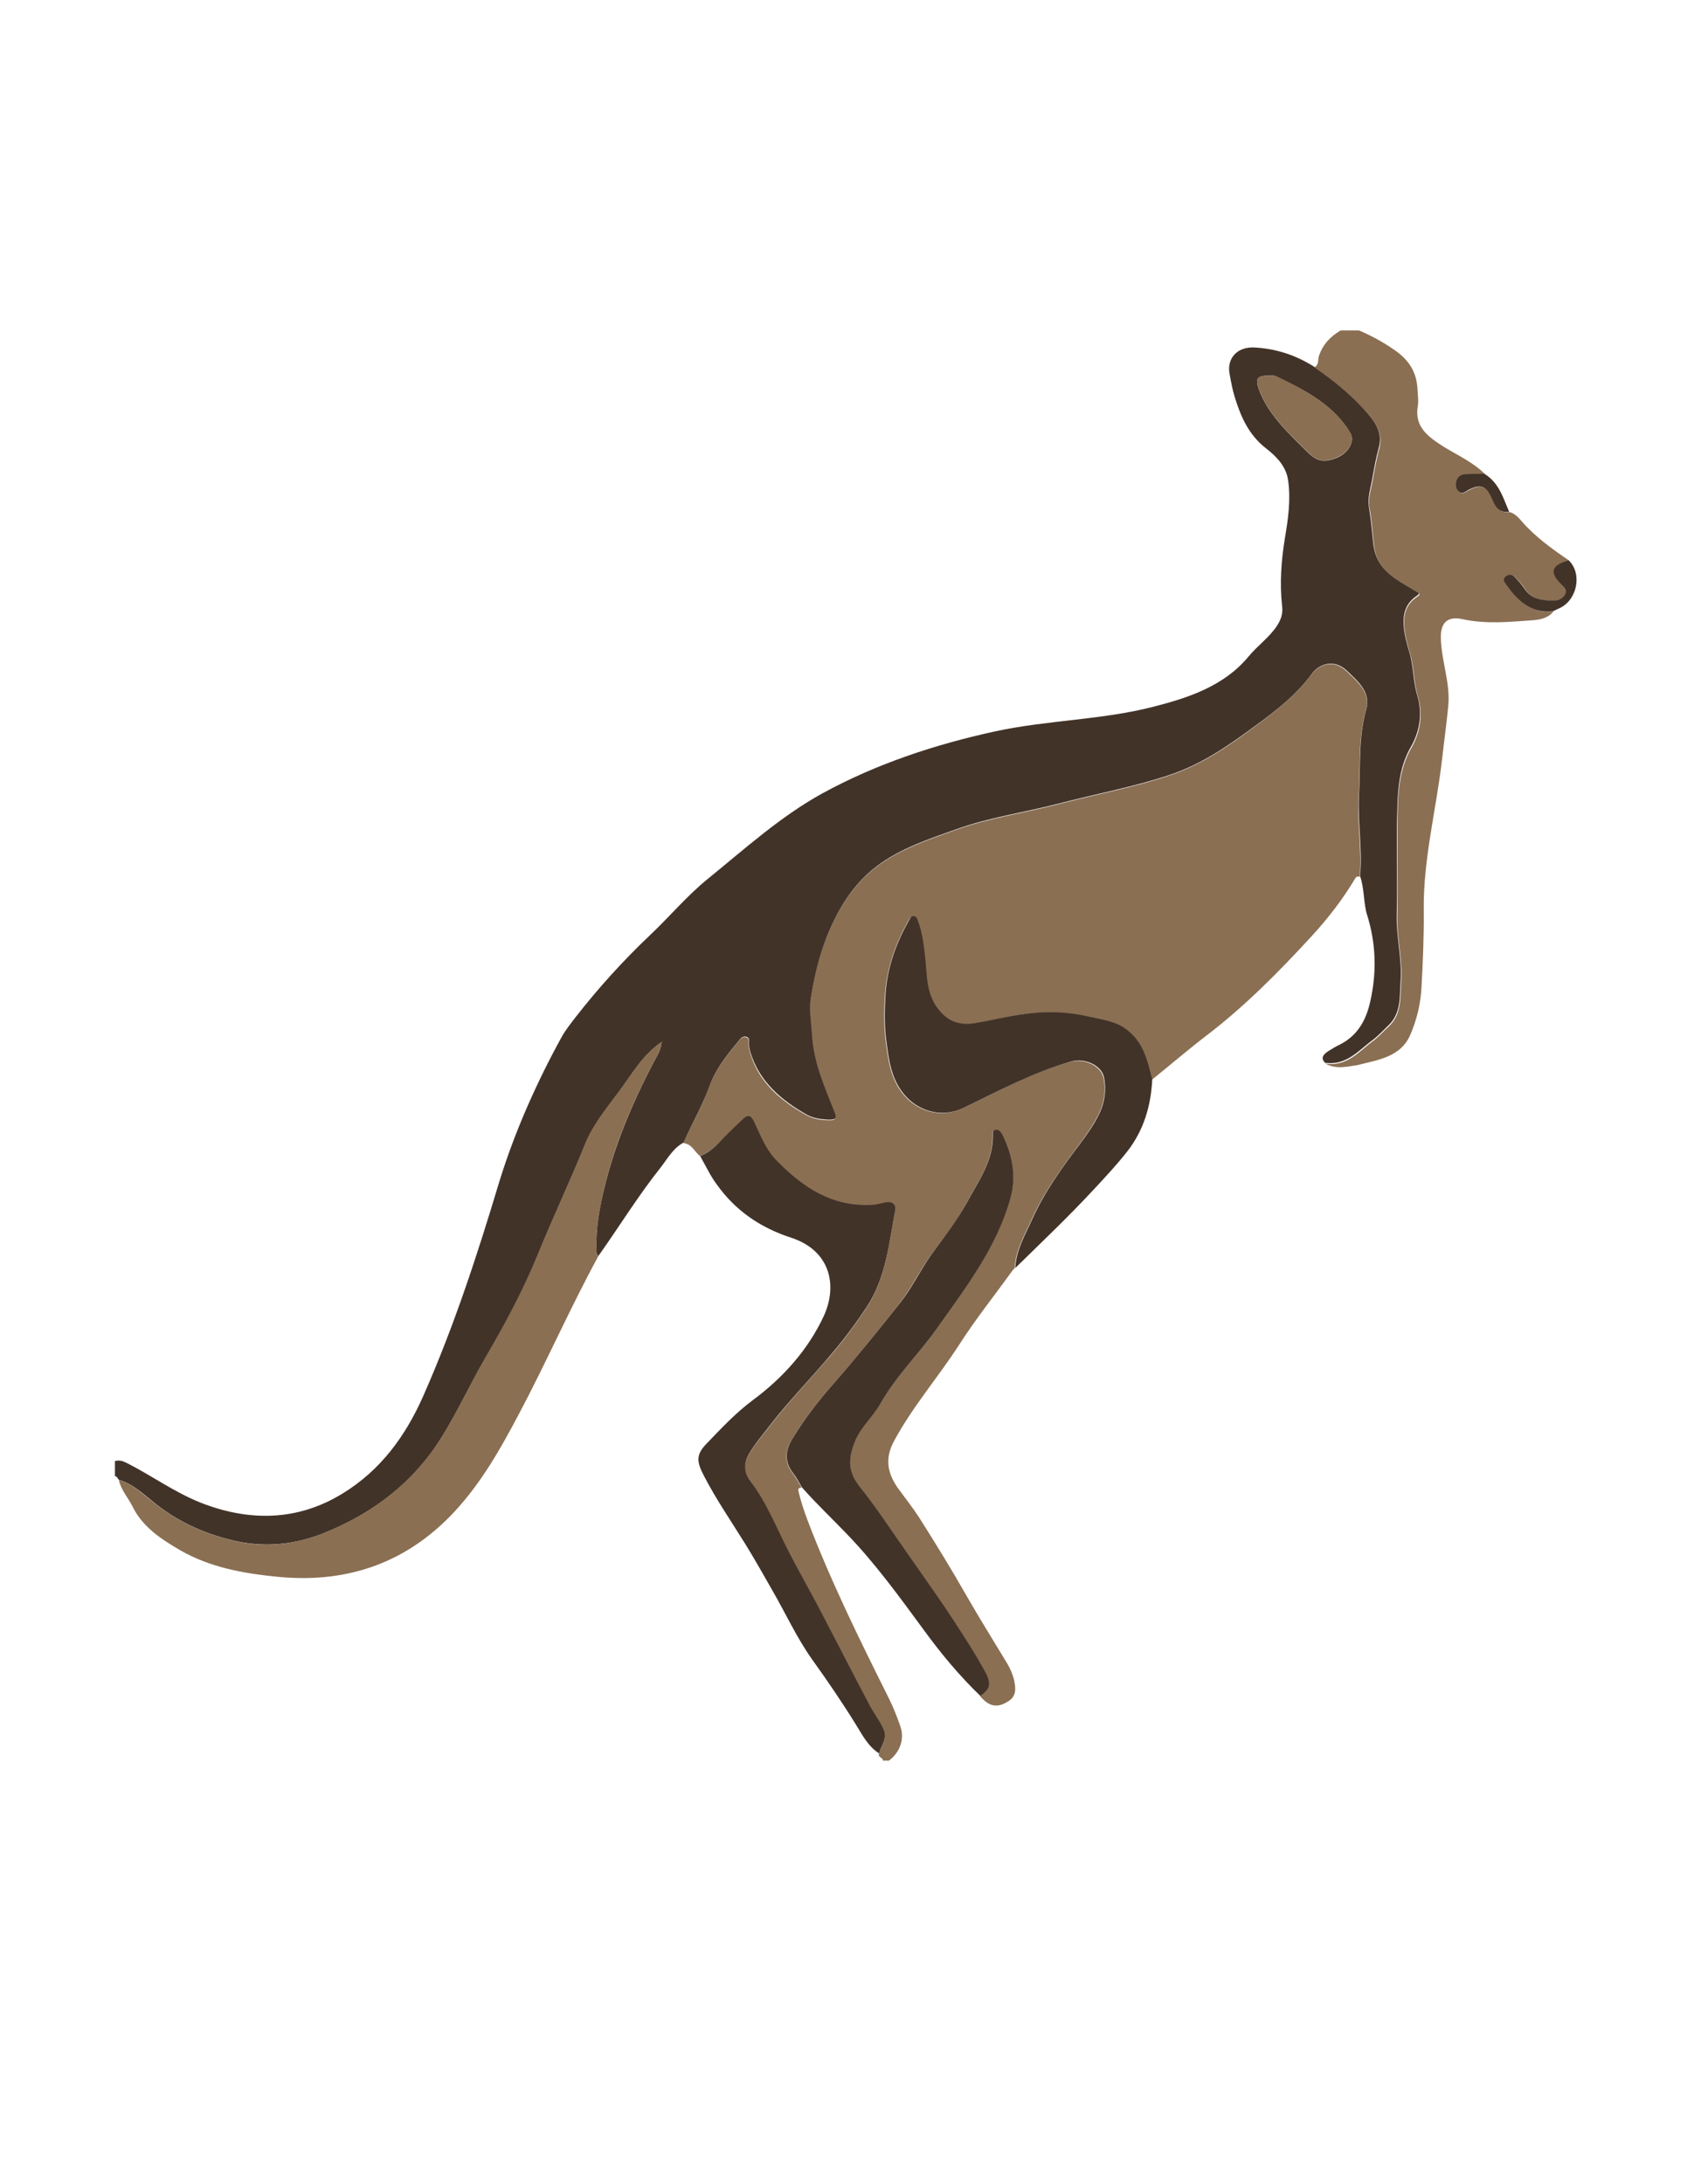 <?xml version="1.0" encoding="utf-8"?>
<!-- Generator: Adobe Illustrator 19.2.1, SVG Export Plug-In . SVG Version: 6.00 Build 0)  -->
<svg version="1.1" id="Layer_1" xmlns="http://www.w3.org/2000/svg" xmlns:xlink="http://www.w3.org/1999/xlink" x="0px" y="0px"
	 viewBox="0 0 612 792" style="enable-background:new 0 0 612 792;" xml:space="preserve">
<style type="text/css">
	.st1{fill:#8A6F53;}
	.st2{fill:#423329;}
</style>
<g>
	<g>
		<path class="st1" d="M254,419.2c-2.1-1.5-2.9-4.4-6.1-4.7c3.1-6.9,6.9-13.6,9.5-20.8c2.1-5.7,6-10.7,10-15.5c0.8-1,1.7-2.6,3.4-2
			c1.4,0.5,0.5,2,0.8,3.1c0.2,0.9,0.3,1.8,0.6,2.7c3.1,10.4,10.9,17.1,20.4,22.4c2.4,1.3,5.3,1.8,8.1,1.8c2.1,0.1,2.8-0.4,2-2.6
			c-3.5-9.1-7.5-18.1-8.2-27.9c-0.3-4.6-1.2-9.2-0.4-14c1.5-9.4,3.9-18.5,8.1-27.2c3.7-7.7,8.5-14.6,15.5-20
			c8.6-6.6,19-10,29.1-13.6c11.9-4.3,24.8-6.1,37.1-9.3c13.4-3.5,27.1-6,40.3-10.4c11.7-3.9,21.4-10.6,30.8-17.6
			c7.6-5.6,15.1-11.4,20.8-19.1c2.6-3.5,8-5.6,12.6-1.2c4.3,4.1,9,7.9,7.1,14.3c-2.9,10.3-2,20.8-2.6,31.2
			c-0.6,9.7,1.2,19.4,0.4,29.1c-0.6-0.1-1.2-0.2-1.6,0.5c-4.5,7.6-10,14.7-16,21.2c-11.7,12.7-23.9,25.1-37.9,35.8
			c-6.8,5.2-13.3,10.8-20,16.2c-0.4-1.6-0.7-3.1-1.2-4.7c-1.4-5.1-3.3-9.8-8-13.4c-4.1-3.2-8.8-3.6-13.5-4.7
			c-8.8-2-17.6-2.1-26.4-0.6c-5.2,0.9-10.3,2.2-15.4,2.9c-4.8,0.7-8.8-0.1-12.3-4.1c-5.4-6-4.9-13.1-5.6-20c-0.5-4.4-1-8.8-2.6-13
			c-0.3-0.8-0.5-1.6-1.6-1.7c-0.9,0-1.1,0.7-1.5,1.3c-5,8.7-8.1,17.9-8.7,27.7c-0.3,5.3-0.4,10.7,0.3,16c0.9,6.7,1.6,13.6,6.3,19.4
			c5,6.2,13.7,9,21.6,5.2c12.7-6.2,25.3-13,39.2-16.9c4.7-1.3,10.9,1.3,11.9,5.7c1,4.6,0.3,9.2-1.8,13.4c-1.9,3.8-4.4,7.4-7,10.9
			c-6.4,8.6-12.8,17.3-17.2,27.1c-2.6,5.8-5.9,11.3-6.2,17.8c0,0,0-0.1,0-0.1c-0.3,0.3-0.5,0.6-0.8,0.9
			c-6.4,8.9-13.3,17.5-19.2,26.7c-7.6,11.8-17,22.6-23.7,35c-3.4,6.2-2.6,11.5,1.2,17c2.6,3.6,5.4,7.1,7.8,10.8
			c5.9,9.3,11.7,18.7,17.1,28.2c4.8,8.4,9.9,16.5,14.9,24.8c1.1,1.9,2,3.9,2.5,6.1c1,4.6,0.2,6.7-3.8,8.5c-3.7,1.7-6.3-0.2-8.5-2.7
			c3.4-2.6,4.2-4.4,1.8-8.6c-3.7-6.8-7.9-13.4-12.2-19.8c-6.3-9.4-12.9-18.5-19.3-27.9c-4.5-6.5-8.9-13.1-13.9-19.3
			c-4.6-5.8-4.4-10.6-1.9-16.8c2.2-5.3,6.5-9.1,9.3-13.8c5.5-9.7,13.7-17.7,20.2-26.8c10.7-14.9,21.7-29.6,26.8-47.3
			c2.3-8.1,0.8-15.8-2.9-23.3c-0.5-0.9-1.2-1.9-2.5-1.7c-1.3,0.3-0.9,1.5-0.9,2.3c0,9.3-5.5,16.7-9.7,24.5
			c-3.4,6.4-8.1,12.2-12.4,18.1c-4.3,5.9-7.4,12.5-12,18.4c-7.5,9.4-15,18.9-23,27.9c-5.8,6.5-11.1,13.3-15.6,20.7
			c-2.7,4.4-3,8.5,0.3,12.7c1.2,1.6,2.1,3.3,3.1,5c-1.6,0.1-1.2,0.9-1,1.9c0.8,3.3,1.9,6.6,3.1,9.8c8.4,22.1,18.9,43.4,29.5,64.6
			c1.6,3.2,2.9,6.5,4.1,9.9c1.8,4.8,0.1,9.7-4,12.8c-0.7,0-1.5,0-2.2,0c0.1-1.1-1.7-1.1-1.5-2.3c0.8-2.9,3.2-5.5,1.5-9
			c-1.4-2.9-3.4-5.5-4.9-8.4c-6.3-11.9-12.4-23.9-18.7-35.9c-3.6-6.9-7.5-13.6-11-20.5c-4.3-8.4-7.7-17.2-13.6-24.9
			c-2.2-2.8-2.6-6.1-0.6-9.7c2.1-3.8,5-7,7.6-10.4c7-9.1,15-17.4,22.5-26.1c4.6-5.4,8.9-11.2,12.8-17.1c6.9-10.6,8.1-22.8,10.2-34.7
			c0.5-2.6-1.2-3.7-4-3c-1.4,0.3-2.8,0.8-4.3,0.8c-14.6,0.8-25.1-6.4-34.3-15.7c-4.1-4.2-6.2-9.5-8.6-14.6c-1.1-2.4-2.2-2.5-4-0.8
			c-2.3,2.2-4.7,4.3-6.9,6.7C260.2,415.1,257.6,417.7,254,419.2z"/>
		<path class="st2" d="M493.4,317.7c0.9-9.7-0.9-19.4-0.4-29.1c0.6-10.4-0.3-20.9,2.6-31.2c1.8-6.4-2.8-10.2-7.1-14.3
			c-4.6-4.3-10-2.3-12.6,1.2c-5.6,7.7-13.1,13.5-20.8,19.1c-9.5,7-19.1,13.7-30.8,17.6c-13.2,4.4-26.9,6.9-40.3,10.4
			c-12.4,3.2-25.2,5-37.1,9.3c-10.1,3.6-20.5,7-29.1,13.6c-7,5.4-11.8,12.3-15.5,20c-4.2,8.7-6.6,17.8-8.1,27.2
			c-0.8,4.7,0.1,9.3,0.4,14c0.6,9.8,4.6,18.8,8.2,27.9c0.9,2.2,0.1,2.6-2,2.6c-2.9-0.1-5.8-0.5-8.1-1.8
			c-9.4-5.3-17.2-12.1-20.4-22.4c-0.3-0.9-0.4-1.8-0.6-2.7c-0.2-1.1,0.6-2.6-0.8-3.1c-1.7-0.6-2.6,1-3.4,2c-4,4.8-7.9,9.8-10,15.5
			c-2.6,7.2-6.4,13.8-9.5,20.8c-3.9,2.1-5.8,5.8-8.3,9c-8.2,10.3-15,21.4-22.6,32.1c-0.8-0.6-0.7-1.4-0.7-2.2
			c-0.3-7.6,1-15,2.8-22.3c3.8-15.9,10.2-30.9,17.8-45.5c1.3-2.4,2.9-4.8,3-7.6c0.1,0,0.2,0,0.3-0.1c0,0,0-0.1,0.1-0.2
			c-0.1,0.1-0.2,0.2-0.3,0.3c-7,4.7-10.8,11.7-15.5,18c-4.5,6.1-9.5,12.1-12.3,19.1c-5.5,13.6-11.8,26.8-17.3,40.4
			c-5.2,12.8-11.8,25-18.9,37.1c-6.5,11.1-11.6,23-19.1,33.6c-9.9,13.7-23.5,23.6-40,30.1c-10.1,4-20.6,5-31,2.8
			c-10.7-2.3-20.8-6.7-29.4-13.5c-4.1-3.2-8-7.1-13.4-8.8c-0.6-0.4-0.6-1.3-1.5-1.3c0-1.8,0-3.7,0-5.5c2-0.6,3.5,0.3,5.1,1.1
			c8.7,4.5,16.6,10.2,25.8,13.9c17.7,7,35.3,6.8,51.6-3.2c14-8.5,23-21.1,29.3-35.3c11.2-25.3,19.7-51.4,27.6-77.7
			c2.9-9.4,6.4-18.7,10.4-27.8c3.7-8.4,7.7-16.5,12.1-24.5c1.5-2.8,3.5-5.2,5.4-7.7c8.2-10.5,17.1-20.3,26.9-29.6
			c7.1-6.7,13.4-14.3,21.1-20.5c13.3-10.8,26.1-22.4,41.3-30.8C317.9,277,339,270,361,265.2c18.9-4.1,38.6-4.1,57.3-8.9
			c13-3.3,25.8-7.6,34.6-18.2c3.2-3.9,7.5-6.9,10.3-11.1c1.5-2.3,2.3-4.5,1.9-7.4c-0.9-8.1-0.3-16.2,1-24.3c1.2-7,2.2-14,1.2-21.1
			c-0.7-5-4.1-8.6-8-11.6c-6.4-5-9.2-11.6-11.4-18.7c-0.8-2.6-1.3-5.4-1.8-8.1c-1.2-5.7,2.6-10.1,8.9-9.8c7.9,0.4,15.1,2.8,21.6,6.9
			c7.2,4.9,13.9,10.4,19.5,16.9c3.1,3.6,5.5,7.5,4.1,12.5c-1.1,4-1.8,8-2.5,12c-0.6,3.1-1.6,6.3-1.1,9.5c0.7,4.2,1.1,8.3,1.5,12.5
			c0.2,2.4,0.7,4.6,1.9,6.9c2.9,5.4,8.4,7.8,13.3,10.9c1,0.6,2.3,0.9,0.6,2c-4.7,3.2-5.1,7.7-4.5,12.5c0.4,2.7,1.1,5.3,1.9,7.9
			c1.5,5.1,1.3,10.4,2.8,15.5c2,6.5,1.1,12.9-2.3,18.9c-0.9,1.5-1.6,3.1-2.2,4.7c-2.6,7-2.6,14.4-2.8,21.6
			c-0.2,11.5,0.2,23-0.1,34.5c-0.2,8.1,2,16.1,1.4,24.2c-0.4,5.6,0.3,11.6-4.6,16.1c-1.8,1.7-3.5,3.6-5.5,5.1
			c-5.2,3.8-9.4,9.3-17.3,8.3c-1.8-1.9-0.5-3.1,1.1-4.2c1.4-0.9,2.9-1.8,4.4-2.5c6.6-3.4,9.5-9.2,10.9-15.6
			c2.4-10.5,2.1-21.1-1.2-31.5C494.6,327.3,495,322.3,493.4,317.7z M461,136.2c-4.9-0.1-5.7,0.9-4.4,4.7c0.2,0.5,0.4,1.1,0.6,1.6
			c3.6,8.6,10.6,14.9,17.2,21.5c3.4,3.4,6,3.8,10.5,2c4.3-1.7,6.7-6,5-8.9c-6-10.2-16.3-15.5-26.7-20.5
			C462.4,136.1,461.3,136.2,461,136.2z"/>
		<path class="st1" d="M480.9,385.7c7.9,1.1,12.1-4.5,17.3-8.3c2-1.5,3.6-3.4,5.5-5.1c4.9-4.5,4.2-10.5,4.6-16.1
			c0.6-8.1-1.6-16.1-1.4-24.2c0.3-11.5-0.1-23,0.1-34.5c0.1-7.3,0.2-14.6,2.8-21.6c0.6-1.6,1.3-3.2,2.2-4.7c3.4-6,4.3-12.4,2.3-18.9
			c-1.5-5.1-1.3-10.4-2.8-15.5c-0.8-2.6-1.5-5.3-1.9-7.9c-0.6-4.8-0.3-9.3,4.5-12.5c1.7-1.1,0.5-1.4-0.6-2
			c-4.9-3.1-10.4-5.5-13.3-10.9c-1.2-2.2-1.7-4.5-1.9-6.9c-0.4-4.2-0.7-8.4-1.5-12.5c-0.6-3.2,0.5-6.3,1.1-9.5c0.7-4,1.4-8.1,2.5-12
			c1.3-5-1.1-9-4.1-12.5c-5.6-6.5-12.3-12-19.5-16.9c1.8-0.9,1.2-2.8,1.7-4.2c1.4-4.1,4.1-7,7.9-9.2c2.2,0,4.4,0,6.6,0
			c4.6,2,8.9,4.3,13,7.2c5.2,3.6,7.8,7.9,8.2,13.7c0.1,2.3,0.5,4.6,0.1,6.8c-1.2,7.5,4.1,11.1,9.6,14.6c5.1,3.1,10.6,5.6,14.8,9.8
			c-2.4,0.1-4.9,0.1-7.3,0.2c-1.6,0.1-2.6,1.2-2.9,2.7c-0.3,1.3-0.1,2.6,0.9,3.5c1.3,1.2,2.4,0,3.6-0.6c4.2-2.2,6.3-1.4,8.2,2.7
			c1.2,2.7,2.2,5.8,6.5,5.3c2,0.6,3.2,2,4.4,3.4c4.9,5.6,11,10,17.2,14.2c-6.3,1.7-7.1,4.3-2.8,8.6c1,1,2.3,1.9,1.6,3.5
			c-0.7,1.6-2.4,2.5-4.1,2.5c-4.2,0-8.3-0.5-10.8-4.4c-0.9-1.4-2-2.6-3.1-3.8c-0.9-1-2-1.7-3.5-0.7c-1.6,1.1-0.7,2.1,0.1,3.2
			c4,5.6,8.7,10.2,16.8,9.6c-1.9,2.3-4.7,2.9-7.4,3.1c-8.5,0.6-17,1.5-25.6-0.4c-5.5-1.2-7.9,1.5-7.8,6.6c0.1,8.4,3.5,16.4,2.7,24.8
			c-0.6,6.3-1.5,12.7-2.2,19c-2.1,18.4-6.9,36.4-6.7,55.1c0.1,9.2-0.3,18.5-0.8,27.8c-0.3,6.1-1.7,12-4.2,17.7
			c-3.5,7.8-11.6,8.8-19,10.7C488.6,386.8,484.6,387.8,480.9,385.7z"/>
		<path class="st2" d="M368.3,459.8c0.3-6.5,3.6-12,6.2-17.8c4.4-9.8,10.7-18.5,17.2-27.1c2.6-3.5,5.1-7,7-10.9
			c2.1-4.2,2.7-8.8,1.8-13.4c-0.9-4.4-7.2-7.1-11.9-5.7c-13.9,4-26.5,10.7-39.2,16.9c-7.9,3.8-16.6,1-21.6-5.2
			c-4.7-5.8-5.4-12.7-6.3-19.4c-0.7-5.3-0.6-10.7-0.3-16c0.5-9.8,3.7-19,8.7-27.7c0.3-0.6,0.6-1.4,1.5-1.3c1.1,0,1.3,0.9,1.6,1.7
			c1.6,4.2,2.1,8.6,2.6,13c0.8,6.9,0.2,14,5.6,20c3.6,4,7.5,4.8,12.3,4.1c5.2-0.8,10.3-2.1,15.4-2.9c8.8-1.5,17.7-1.5,26.4,0.6
			c4.7,1.1,9.4,1.5,13.5,4.7c4.7,3.6,6.6,8.3,8,13.4c0.4,1.5,0.8,3.1,1.2,4.7c-0.5,9.5-3,18.3-9.2,26.2c-3.8,4.8-7.9,9.2-12.1,13.7
			C387.7,441.1,377.9,450.4,368.3,459.8z"/>
		<path class="st2" d="M290.9,539.3c-1-1.7-1.9-3.5-3.1-5c-3.3-4.2-3-8.3-0.3-12.7c4.5-7.4,9.8-14.2,15.6-20.7
			c8-9.1,15.5-18.5,23-27.9c4.7-5.8,7.7-12.4,12-18.4c4.3-5.9,8.9-11.8,12.4-18.1c4.2-7.8,9.7-15.2,9.7-24.5c0-0.9-0.3-2.1,0.9-2.3
			c1.3-0.3,2,0.8,2.5,1.7c3.7,7.5,5.2,15.2,2.9,23.3c-5,17.7-16.1,32.3-26.8,47.3c-6.5,9.1-14.7,17.1-20.2,26.8
			c-2.7,4.8-7.1,8.5-9.3,13.8c-2.5,6.2-2.8,11,1.9,16.8c4.9,6.1,9.4,12.8,13.9,19.3c6.4,9.3,13.1,18.5,19.3,27.9
			c4.3,6.5,8.5,13,12.2,19.8c2.3,4.3,1.6,6.1-1.8,8.6c-7.7-7.4-14.4-15.5-20.6-24c-8.9-12.1-17.7-24.3-28.3-35.2
			C301.5,550.3,295.9,545,290.9,539.3z"/>
		<path class="st2" d="M563.3,221.7c-8.1,0.7-12.8-4-16.8-9.6c-0.8-1.1-1.6-2.1-0.1-3.2c1.5-1,2.6-0.3,3.5,0.7
			c1.1,1.2,2.2,2.5,3.1,3.8c2.5,3.9,6.6,4.4,10.8,4.4c1.7,0,3.4-0.9,4.1-2.5c0.7-1.6-0.6-2.5-1.6-3.5c-4.3-4.3-3.5-6.9,2.8-8.6
			c5,4.8,3.1,14.5-3.5,17.4C564.9,220.9,564.1,221.3,563.3,221.7z"/>
		<path class="st2" d="M547.5,185.6c-4.3,0.5-5.3-2.6-6.5-5.3c-1.9-4.1-3.9-4.9-8.2-2.7c-1.1,0.6-2.2,1.8-3.6,0.6
			c-1-0.9-1.2-2.2-0.9-3.5c0.3-1.5,1.3-2.5,2.9-2.7c2.4-0.2,4.9-0.2,7.3-0.2C543.9,175.1,545.3,180.6,547.5,185.6z"/>
		<path class="st2" d="M367.6,460.6c0.3-0.3,0.5-0.6,0.8-0.9C368.1,460,367.8,460.3,367.6,460.6z"/>
		<path class="st1" d="M43.1,536.6c5.4,1.7,9.2,5.6,13.4,8.8c8.7,6.8,18.7,11.2,29.4,13.5c10.3,2.3,20.9,1.2,31-2.8
			c16.5-6.5,30.1-16.4,40-30.1c7.5-10.5,12.6-22.4,19.1-33.6c7-12,13.6-24.3,18.9-37.1c5.5-13.6,11.8-26.8,17.3-40.4
			c2.8-7,7.7-13,12.3-19.1c4.7-6.3,8.6-13.3,15.5-18l0,0c-0.1,2.9-1.7,5.2-3,7.6c-7.6,14.6-14.1,29.6-17.8,45.5
			c-1.7,7.3-3.1,14.7-2.8,22.3c0,0.8-0.1,1.6,0.7,2.2c-10.3,18.9-18.9,38.6-29,57.6c-6.5,12.3-13.4,24.5-23.1,35
			c-16.8,18.1-38,26.2-63.8,23.8c-12.6-1.2-24.9-3.4-35.7-9.6c-6.9-4-13.8-8.5-17.4-15.9C46.5,543.1,43.9,540.3,43.1,536.6z"/>
		<path class="st2" d="M254,419.2c3.6-1.4,6.2-4.1,8.6-6.7c2.2-2.3,4.6-4.5,6.9-6.7c1.8-1.7,2.8-1.5,4,0.8
			c2.4,5.1,4.4,10.5,8.6,14.6c9.2,9.3,19.7,16.5,34.3,15.7c1.4-0.1,2.9-0.5,4.3-0.8c2.8-0.7,4.5,0.4,4,3
			c-2.2,11.9-3.3,24.1-10.2,34.7c-3.9,5.9-8.2,11.7-12.8,17.1c-7.4,8.8-15.5,17-22.5,26.1c-2.6,3.4-5.5,6.7-7.6,10.4
			c-2,3.6-1.6,6.9,0.6,9.7c5.9,7.7,9.3,16.5,13.6,24.9c3.5,6.9,7.4,13.7,11,20.5c6.3,12,12.4,24,18.7,35.9c1.5,2.8,3.5,5.4,4.9,8.4
			c1.7,3.5-0.7,6.1-1.5,9c-4-2.6-6-6.6-8.3-10.3c-5-8.1-10.4-16-16-23.8c-5.6-7.9-9.6-16.7-14.4-25c-3.2-5.6-6.4-11.3-9.8-16.8
			c-5.1-8.2-10.6-16.2-15-24.7c-2.6-5-3.1-7.6,0.9-11.7c5.3-5.5,10.5-11.1,16.8-15.8c11.1-8.2,20.1-18.4,25.7-30.4
			c5.1-11,2.6-23.8-11.8-28.5c-11.4-3.7-20.3-10-26.9-19.2C257.7,426.4,256,422.7,254,419.2z"/>
		<path class="st1" d="M461,136.2c0.3,0,1.4,0,2.2,0.3c10.5,5.1,20.8,10.4,26.7,20.5c1.7,2.9-0.6,7.1-5,8.9c-4.5,1.8-7.1,1.5-10.5-2
			c-6.6-6.6-13.6-12.8-17.2-21.5c-0.2-0.5-0.4-1.1-0.6-1.6C455.3,137.1,456.1,136,461,136.2z"/>
		<path class="st1" d="M240,377.9c0.1-0.1,0.2-0.2,0.3-0.3c0,0.1,0,0.2-0.1,0.2C240.2,377.9,240.1,377.9,240,377.9
			C240,378,240,377.9,240,377.9z"/>
	</g>
</g>
</svg>
